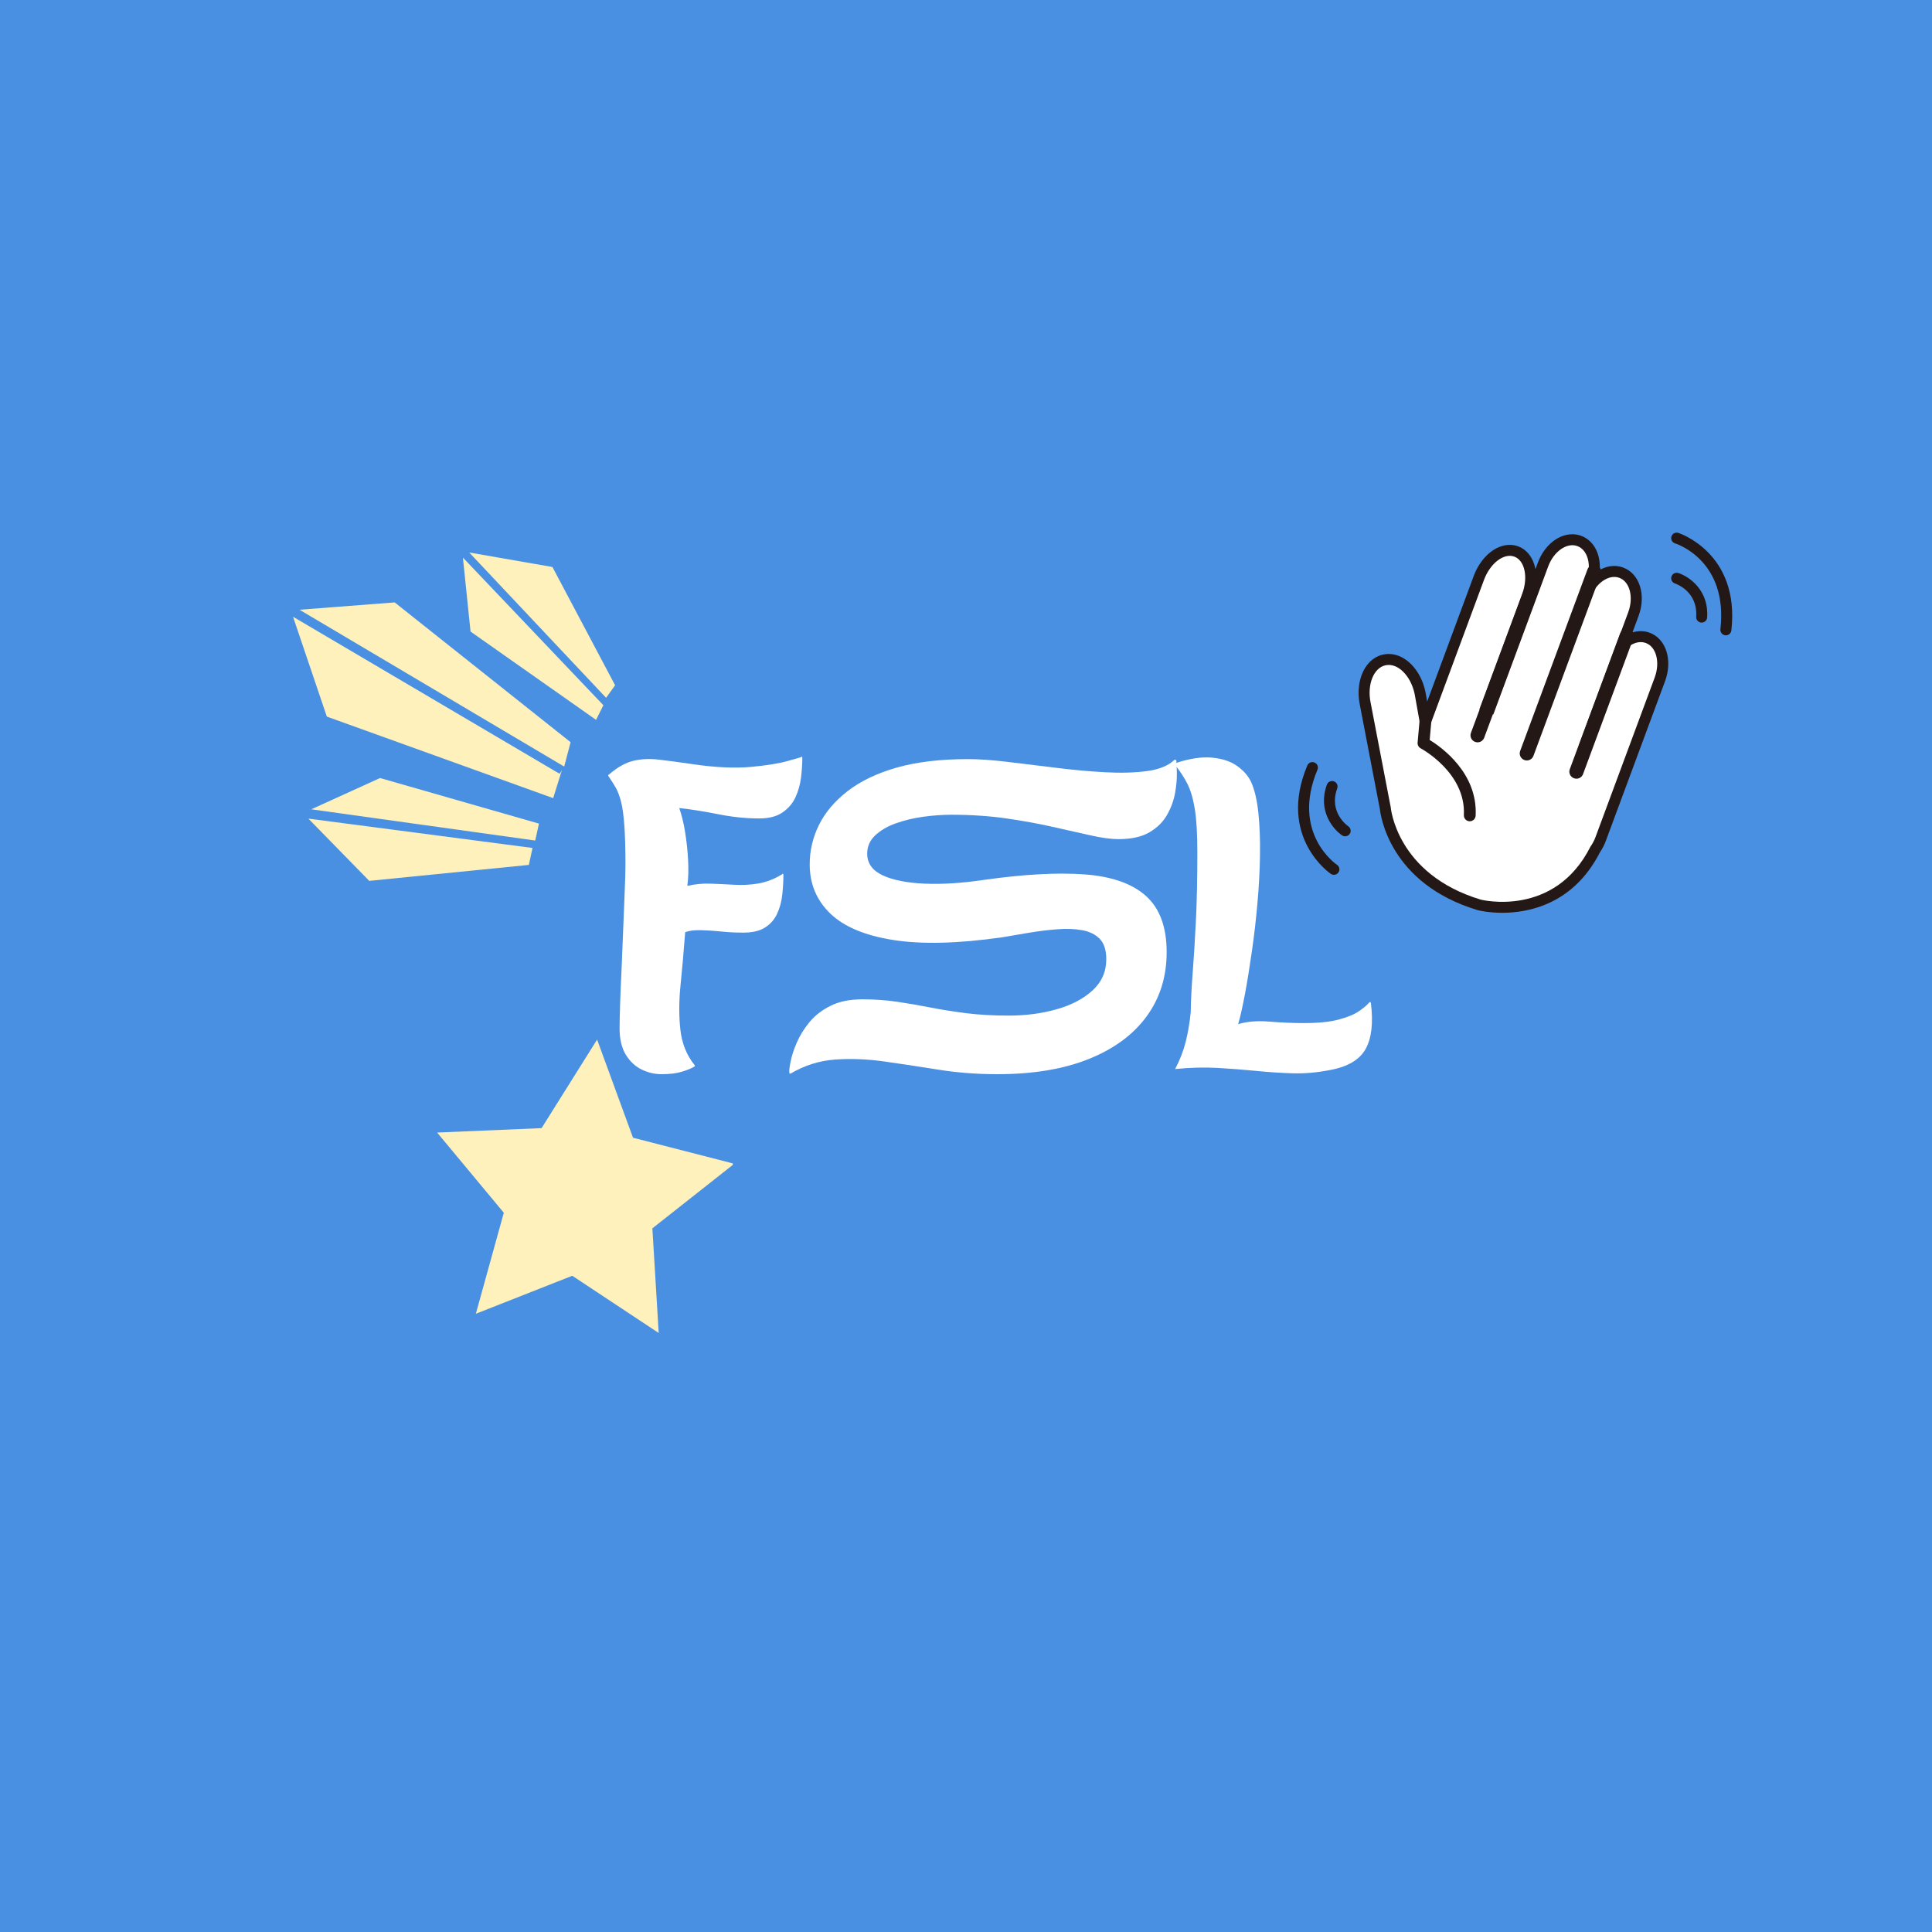 <svg xmlns="http://www.w3.org/2000/svg" xmlns:xlink="http://www.w3.org/1999/xlink" width="500" zoomAndPan="magnify" viewBox="0 0 375 375" height="500" preserveAspectRatio="xMidYMid meet" version="1.0"><defs><g/><clipPath id="6c83944068"><path d="M 56 107 L 143 107 L 143 259 L 56 259 Z M 56 107 " clip-rule="nonzero"/></clipPath><clipPath id="48e0821e11"><path d="M 58.605 103.277 L 154.078 113.316 L 138.633 260.254 L 43.16 250.219 Z M 58.605 103.277 " clip-rule="nonzero"/></clipPath><clipPath id="e46a666eeb"><path d="M 58.605 103.277 L 154.078 113.316 L 138.633 260.254 L 43.16 250.219 Z M 58.605 103.277 " clip-rule="nonzero"/></clipPath><clipPath id="1e3060e47f"><path d="M 263 103.277 L 324 103.277 L 324 178 L 263 178 Z M 263 103.277 " clip-rule="nonzero"/></clipPath><clipPath id="54f1e4c693"><path d="M 324 103.277 L 337 103.277 L 337 124 L 324 124 Z M 324 103.277 " clip-rule="nonzero"/></clipPath></defs><rect x="-37.5" width="450" fill="#ffffff" y="-37.5" height="450" fill-opacity="1"/><rect x="-37.5" width="450" fill="#4a90e2" y="-37.5" height="450" fill-opacity="1"/><g clip-path="url(#6c83944068)"><g clip-path="url(#48e0821e11)"><g clip-path="url(#e46a666eeb)"><path fill="#fff1bb" d="M 115.898 201.785 L 122.867 220.832 L 142.516 225.887 L 126.625 238.418 L 127.852 258.73 L 111.078 247.625 L 92.363 255 L 97.789 235.391 L 84.848 219.828 L 105.121 218.969 Z M 91.332 122.586 L 115.695 139.723 L 117.113 136.883 L 89.852 108.23 Z M 119.391 133.012 L 107.227 110.055 L 91.078 107.238 L 117.641 135.441 Z M 71.672 170.977 L 102.645 167.879 L 103.363 164.59 L 59.859 158.895 Z M 73.77 151.016 L 60.422 157.086 L 103.887 163.148 L 104.609 159.863 Z M 56.879 119.711 L 63.438 139.09 L 107.371 154.918 L 109.062 149.492 L 108.613 150.191 Z M 110.754 144.062 L 76.605 116.926 L 58.141 118.352 L 109.508 148.789 Z M 110.754 144.062 " fill-opacity="1" fill-rule="nonzero"/></g></g></g><g clip-path="url(#1e3060e47f)"><path fill="#231815" d="M 320.188 122.809 C 319.641 122.605 319.062 122.504 318.469 122.504 C 317.926 122.504 317.387 122.59 316.863 122.75 L 318.043 119.57 C 319.559 115.465 318.242 111.328 315.043 110.156 C 314.5 109.953 313.922 109.852 313.332 109.852 C 312.359 109.852 311.398 110.129 310.508 110.621 C 310.594 109.27 310.387 107.965 309.867 106.84 C 309.242 105.48 308.191 104.473 306.906 104 C 306.359 103.797 305.785 103.695 305.195 103.695 C 302.406 103.695 299.715 105.918 298.496 109.219 L 298.027 110.484 C 298.016 110.422 298.008 110.359 297.996 110.297 C 297.559 108.211 296.348 106.66 294.672 106.047 C 294.156 105.855 293.609 105.758 293.043 105.758 C 290.199 105.758 287.383 108.199 286.035 111.828 L 277.016 136.164 L 276.68 134.309 C 276.676 134.285 276.672 134.262 276.668 134.242 C 275.766 130.008 272.77 126.934 269.547 126.934 C 269.199 126.934 268.852 126.973 268.52 127.039 C 267.121 127.324 265.926 128.176 265.059 129.496 C 263.797 131.418 263.387 134.184 263.953 136.859 L 267.793 156.844 C 267.801 156.875 267.812 156.91 267.82 156.941 C 267.926 158.035 269.586 171.469 286.797 176.652 C 286.824 176.664 286.855 176.672 286.883 176.676 C 286.965 176.699 288.859 177.172 291.594 177.172 C 296.664 177.172 305.383 175.543 310.539 165.441 C 311 164.777 311.391 164.027 311.691 163.211 L 323.184 132.223 C 324.699 128.117 323.383 123.98 320.188 122.809 Z M 320.188 122.809 " fill-opacity="1" fill-rule="nonzero"/></g><path fill="#ffffff" d="M 319.449 124.805 C 317.406 124.051 314.859 125.832 313.777 128.762 L 307.668 145.238 L 306.418 144.777 L 316.039 118.836 C 317.121 115.906 316.344 112.898 314.305 112.152 C 312.273 111.406 309.719 113.18 308.637 116.109 L 299.016 142.051 L 297.258 141.406 L 307.902 112.684 C 308.996 109.754 308.207 106.75 306.164 105.996 C 304.137 105.25 301.582 107.023 300.5 109.957 L 289.852 138.68 L 287.148 137.684 L 295.449 115.297 C 296.652 112.051 295.969 108.789 293.93 108.043 C 291.902 107.293 289.242 109.32 288.039 112.566 L 276.293 144.246 L 274.578 134.684 C 273.82 131.137 271.305 128.633 268.949 129.125 C 266.609 129.605 265.301 132.922 266.051 136.457 L 269.891 156.441 C 269.902 156.5 269.926 156.562 269.938 156.621 C 269.941 156.648 269.941 156.676 269.941 156.703 C 269.941 156.703 271.035 169.68 287.414 174.617 C 287.414 174.617 301.703 178.258 308.719 164.309 C 309.102 163.77 309.438 163.156 309.688 162.473 L 321.18 131.492 C 322.262 128.555 321.488 125.551 319.449 124.805 Z M 319.449 124.805 " fill-opacity="1" fill-rule="nonzero"/><path fill="#231815" d="M 286.793 144.086 C 286.637 144.086 286.477 144.059 286.316 144 C 285.605 143.738 285.242 142.949 285.508 142.242 L 296.395 112.875 C 296.656 112.164 297.449 111.805 298.16 112.062 C 298.871 112.324 299.234 113.113 298.973 113.824 L 288.082 143.191 C 287.879 143.742 287.352 144.086 286.793 144.086 Z M 286.793 144.086 " fill-opacity="1" fill-rule="nonzero"/><path fill="#231815" d="M 296.352 147.605 C 296.191 147.605 296.035 147.578 295.875 147.52 C 295.164 147.258 294.801 146.469 295.062 145.762 L 308.133 110.508 C 308.395 109.801 309.188 109.438 309.895 109.699 C 310.609 109.961 310.973 110.75 310.707 111.457 L 297.641 146.711 C 297.438 147.262 296.91 147.605 296.352 147.605 Z M 296.352 147.605 " fill-opacity="1" fill-rule="nonzero"/><path fill="#231815" d="M 305.98 151.145 C 305.824 151.145 305.664 151.117 305.508 151.059 C 304.793 150.797 304.434 150.012 304.695 149.301 L 314.457 122.965 C 314.719 122.254 315.512 121.895 316.219 122.156 C 316.93 122.418 317.293 123.203 317.031 123.914 L 307.27 150.25 C 307.066 150.805 306.539 151.145 305.98 151.145 Z M 305.98 151.145 " fill-opacity="1" fill-rule="nonzero"/><path fill="#231815" d="M 285.281 159.406 C 285.262 159.406 285.242 159.406 285.223 159.406 C 284.59 159.375 284.105 158.84 284.137 158.211 C 284.555 149.98 275.852 145.301 275.762 145.254 C 275.355 145.043 275.117 144.605 275.156 144.148 L 275.609 139.059 C 275.664 138.43 276.227 137.969 276.848 138.023 C 277.48 138.078 277.945 138.633 277.887 139.258 L 277.5 143.625 C 279.762 145.008 286.844 150.02 286.422 158.324 C 286.391 158.934 285.887 159.406 285.281 159.406 Z M 285.281 159.406 " fill-opacity="1" fill-rule="nonzero"/><g clip-path="url(#54f1e4c693)"><path fill="#231815" d="M 334.992 123.316 C 334.953 123.316 334.914 123.312 334.871 123.309 C 334.285 123.242 333.863 122.715 333.93 122.129 C 335.438 108.875 325.543 105.598 325.121 105.465 C 324.562 105.289 324.246 104.691 324.426 104.129 C 324.602 103.57 325.195 103.258 325.758 103.434 C 325.879 103.469 337.762 107.32 336.055 122.371 C 335.992 122.914 335.531 123.316 334.992 123.316 Z M 334.992 123.316 " fill-opacity="1" fill-rule="nonzero"/></g><path fill="#231815" d="M 330.293 120.844 C 330.27 120.844 330.246 120.844 330.223 120.844 C 329.633 120.801 329.188 120.293 329.227 119.707 C 329.562 114.773 325.293 113.312 325.113 113.254 C 324.555 113.07 324.246 112.469 324.43 111.91 C 324.609 111.355 325.203 111.047 325.766 111.227 C 327.859 111.895 331.719 114.555 331.359 119.852 C 331.32 120.414 330.852 120.844 330.293 120.844 Z M 330.293 120.844 " fill-opacity="1" fill-rule="nonzero"/><path fill="#231815" d="M 258.91 169.801 C 258.707 169.801 258.504 169.746 258.32 169.625 C 258.219 169.559 247.891 162.547 253.75 148.574 C 253.98 148.035 254.605 147.777 255.148 148.004 C 255.691 148.23 255.949 148.855 255.723 149.395 C 250.535 161.762 259.41 167.793 259.5 167.852 C 259.992 168.176 260.125 168.836 259.801 169.324 C 259.598 169.633 259.258 169.801 258.91 169.801 Z M 258.91 169.801 " fill-opacity="1" fill-rule="nonzero"/><path fill="#231815" d="M 261.094 162.324 C 260.887 162.324 260.68 162.266 260.496 162.141 C 258.68 160.918 255.723 157.289 257.551 152.297 C 257.75 151.746 258.367 151.461 258.918 151.664 C 259.473 151.863 259.758 152.477 259.555 153.027 C 257.855 157.676 261.539 160.273 261.695 160.379 C 262.18 160.711 262.309 161.375 261.977 161.855 C 261.77 162.16 261.434 162.324 261.094 162.324 Z M 261.094 162.324 " fill-opacity="1" fill-rule="nonzero"/><g fill="#ffffff" fill-opacity="1"><g transform="translate(121.12, 208.5)"><g><path d="M 30.656 -38.781 C 30.801 -38.977 30.895 -38.953 30.938 -38.703 C 30.938 -37.461 30.863 -36.18 30.719 -34.859 C 30.582 -33.535 30.25 -32.297 29.719 -31.141 C 29.188 -29.992 28.379 -29.086 27.297 -28.422 C 26.223 -27.754 24.727 -27.441 22.812 -27.484 C 21.562 -27.484 20.227 -27.555 18.812 -27.703 C 17.395 -27.848 16.062 -27.93 14.812 -27.953 C 13.57 -27.973 12.594 -27.844 11.875 -27.562 L 11.797 -26.625 C 11.555 -23.457 11.281 -20.336 10.969 -17.266 C 10.656 -14.191 10.645 -11.32 10.938 -8.656 C 11.227 -6 12.141 -3.711 13.672 -1.797 C 13.816 -1.648 13.789 -1.531 13.594 -1.438 C 13.02 -1.102 12.219 -0.781 11.188 -0.469 C 10.156 -0.156 8.848 0 7.266 0 C 5.973 0 4.703 -0.297 3.453 -0.891 C 2.203 -1.492 1.172 -2.453 0.359 -3.766 C -0.453 -5.086 -0.859 -6.805 -0.859 -8.922 C -0.859 -10.078 -0.82 -11.707 -0.75 -13.812 C -0.676 -15.926 -0.578 -18.266 -0.453 -20.828 C -0.336 -23.398 -0.234 -25.977 -0.141 -28.562 C -0.047 -31.156 0.047 -33.52 0.141 -35.656 C 0.234 -37.789 0.281 -39.457 0.281 -40.656 C 0.281 -43.82 0.207 -46.363 0.062 -48.281 C -0.07 -50.195 -0.281 -51.719 -0.562 -52.844 C -0.852 -53.977 -1.203 -54.906 -1.609 -55.625 C -2.023 -56.344 -2.492 -57.082 -3.016 -57.844 C -3.117 -57.988 -3.07 -58.109 -2.875 -58.203 C -1.25 -59.598 0.316 -60.473 1.828 -60.828 C 3.336 -61.191 5.004 -61.266 6.828 -61.047 C 8.648 -60.836 10.859 -60.539 13.453 -60.156 C 17.773 -59.531 21.492 -59.359 24.609 -59.641 C 27.723 -59.93 30.117 -60.316 31.797 -60.797 C 33.484 -61.273 34.328 -61.516 34.328 -61.516 C 34.516 -61.711 34.609 -61.691 34.609 -61.453 C 34.609 -60.254 34.523 -58.969 34.359 -57.594 C 34.191 -56.227 33.832 -54.945 33.281 -53.75 C 32.727 -52.551 31.883 -51.566 30.75 -50.797 C 29.625 -50.023 28.129 -49.641 26.266 -49.641 C 23.672 -49.641 20.992 -49.914 18.234 -50.469 C 15.484 -51.02 12.977 -51.414 10.719 -51.656 C 11.195 -50.312 11.578 -48.754 11.859 -46.984 C 12.148 -45.211 12.344 -43.398 12.438 -41.547 C 12.539 -39.703 12.492 -38.035 12.297 -36.547 C 13.742 -36.891 15.234 -37.035 16.766 -36.984 C 18.297 -36.93 19.844 -36.859 21.406 -36.766 C 22.969 -36.672 24.523 -36.754 26.078 -37.016 C 27.641 -37.285 29.164 -37.875 30.656 -38.781 Z M 30.656 -38.781 "/></g></g></g><g fill="#ffffff" fill-opacity="1"><g transform="translate(156.227, 208.5)"><g><path d="M 39.578 -11.375 C 42.879 -11.375 45.969 -11.781 48.844 -12.594 C 51.727 -13.406 54.055 -14.625 55.828 -16.25 C 57.609 -17.883 58.5 -19.906 58.5 -22.312 C 58.5 -24.082 58.078 -25.398 57.234 -26.266 C 56.398 -27.129 55.258 -27.691 53.812 -27.953 C 52.375 -28.211 50.754 -28.27 48.953 -28.125 C 47.16 -27.988 45.336 -27.766 43.484 -27.453 C 41.641 -27.141 39.859 -26.836 38.141 -26.547 C 29.648 -25.348 22.656 -25.18 17.156 -26.047 C 11.664 -26.91 7.586 -28.625 4.922 -31.188 C 2.266 -33.758 0.938 -36.938 0.938 -40.719 C 0.938 -43.406 1.535 -45.957 2.734 -48.375 C 3.93 -50.801 5.773 -52.984 8.266 -54.922 C 10.766 -56.867 13.941 -58.395 17.797 -59.5 C 21.66 -60.602 26.281 -61.156 31.656 -61.156 C 33.863 -61.156 36.453 -60.973 39.422 -60.609 C 42.398 -60.254 45.52 -59.875 48.781 -59.469 C 52.039 -59.062 55.191 -58.773 58.234 -58.609 C 61.285 -58.441 64 -58.516 66.375 -58.828 C 68.75 -59.141 70.535 -59.867 71.734 -61.016 C 71.828 -61.066 71.91 -61.066 71.984 -61.016 C 72.055 -60.961 72.094 -60.914 72.094 -60.875 C 72.145 -60.395 72.18 -59.578 72.203 -58.422 C 72.223 -57.273 72.102 -55.977 71.844 -54.531 C 71.582 -53.094 71.066 -51.691 70.297 -50.328 C 69.523 -48.961 68.383 -47.836 66.875 -46.953 C 65.363 -46.066 63.363 -45.625 60.875 -45.625 C 59.438 -45.625 57.648 -45.863 55.516 -46.344 C 53.379 -46.82 50.941 -47.367 48.203 -47.984 C 45.473 -48.609 42.453 -49.16 39.141 -49.641 C 35.828 -50.117 32.254 -50.359 28.422 -50.359 C 26.691 -50.359 24.879 -50.227 22.984 -49.969 C 21.086 -49.707 19.32 -49.285 17.688 -48.703 C 16.062 -48.129 14.723 -47.352 13.672 -46.375 C 12.617 -45.395 12.094 -44.207 12.094 -42.812 C 12.094 -40.938 13.098 -39.531 15.109 -38.594 C 17.117 -37.664 19.828 -37.129 23.234 -36.984 C 26.641 -36.836 30.457 -37.078 34.688 -37.703 C 42.457 -38.805 48.977 -39.164 54.25 -38.781 C 59.531 -38.395 63.508 -37.004 66.188 -34.609 C 68.875 -32.211 70.219 -28.566 70.219 -23.672 C 70.219 -18.922 68.922 -14.77 66.328 -11.219 C 63.742 -7.676 60.004 -4.922 55.109 -2.953 C 50.223 -0.984 44.301 0 37.344 0 C 33.457 0 29.691 -0.285 26.047 -0.859 C 22.398 -1.441 18.895 -1.973 15.531 -2.453 C 12.176 -2.93 8.961 -3.062 5.891 -2.844 C 2.828 -2.625 -0.047 -1.723 -2.734 -0.141 C -2.922 -0.047 -3.016 -0.117 -3.016 -0.359 C -3.066 -0.691 -2.984 -1.395 -2.766 -2.469 C -2.555 -3.551 -2.16 -4.766 -1.578 -6.109 C -1.004 -7.453 -0.191 -8.77 0.859 -10.062 C 1.922 -11.363 3.289 -12.43 4.969 -13.266 C 6.645 -14.109 8.707 -14.531 11.156 -14.531 C 13.5 -14.531 15.738 -14.375 17.875 -14.062 C 20.008 -13.75 22.18 -13.375 24.391 -12.938 C 26.598 -12.508 28.938 -12.141 31.406 -11.828 C 33.875 -11.523 36.598 -11.375 39.578 -11.375 Z M 39.578 -11.375 "/></g></g></g><g fill="#ffffff" fill-opacity="1"><g transform="translate(231.046, 208.5)"><g><path d="M -2.953 -1 C -2.035 -2.727 -1.348 -4.504 -0.891 -6.328 C -0.441 -8.148 -0.117 -10.07 0.078 -12.094 C 0.078 -12.133 0.078 -12.203 0.078 -12.297 C 0.117 -14.555 0.25 -17.086 0.469 -19.891 C 0.688 -22.703 0.891 -25.988 1.078 -29.75 C 1.266 -33.52 1.359 -37.969 1.359 -43.094 C 1.359 -46.695 1.191 -49.504 0.859 -51.516 C 0.523 -53.535 0.047 -55.156 -0.578 -56.375 C -1.203 -57.594 -1.992 -58.805 -2.953 -60.016 C -3.098 -60.148 -3.07 -60.27 -2.875 -60.375 C -0.145 -61.281 2.223 -61.633 4.234 -61.438 C 6.254 -61.25 7.891 -60.695 9.141 -59.781 C 10.391 -58.875 11.273 -57.848 11.797 -56.703 C 12.473 -55.211 12.941 -53.219 13.203 -50.719 C 13.461 -48.227 13.566 -45.473 13.516 -42.453 C 13.473 -39.43 13.305 -36.32 13.016 -33.125 C 12.734 -29.938 12.375 -26.832 11.938 -23.812 C 11.508 -20.789 11.066 -18.055 10.609 -15.609 C 10.148 -13.16 9.707 -11.195 9.281 -9.719 C 11.051 -10.238 13.078 -10.398 15.359 -10.203 C 17.641 -10.016 19.883 -9.922 22.094 -9.922 C 24.875 -9.922 27.113 -10.148 28.812 -10.609 C 30.52 -11.066 31.828 -11.609 32.734 -12.234 C 33.648 -12.859 34.301 -13.41 34.688 -13.891 C 34.875 -14.078 34.992 -14.051 35.047 -13.812 C 35.523 -9.926 35.176 -6.941 34 -4.859 C 32.82 -2.773 30.504 -1.422 27.047 -0.797 C 24.609 -0.316 22.223 -0.109 19.891 -0.172 C 17.566 -0.242 15.191 -0.398 12.766 -0.641 C 10.348 -0.879 7.852 -1.07 5.281 -1.219 C 2.719 -1.363 -0.023 -1.289 -2.953 -1 Z M -2.953 -1 "/></g></g></g></svg>